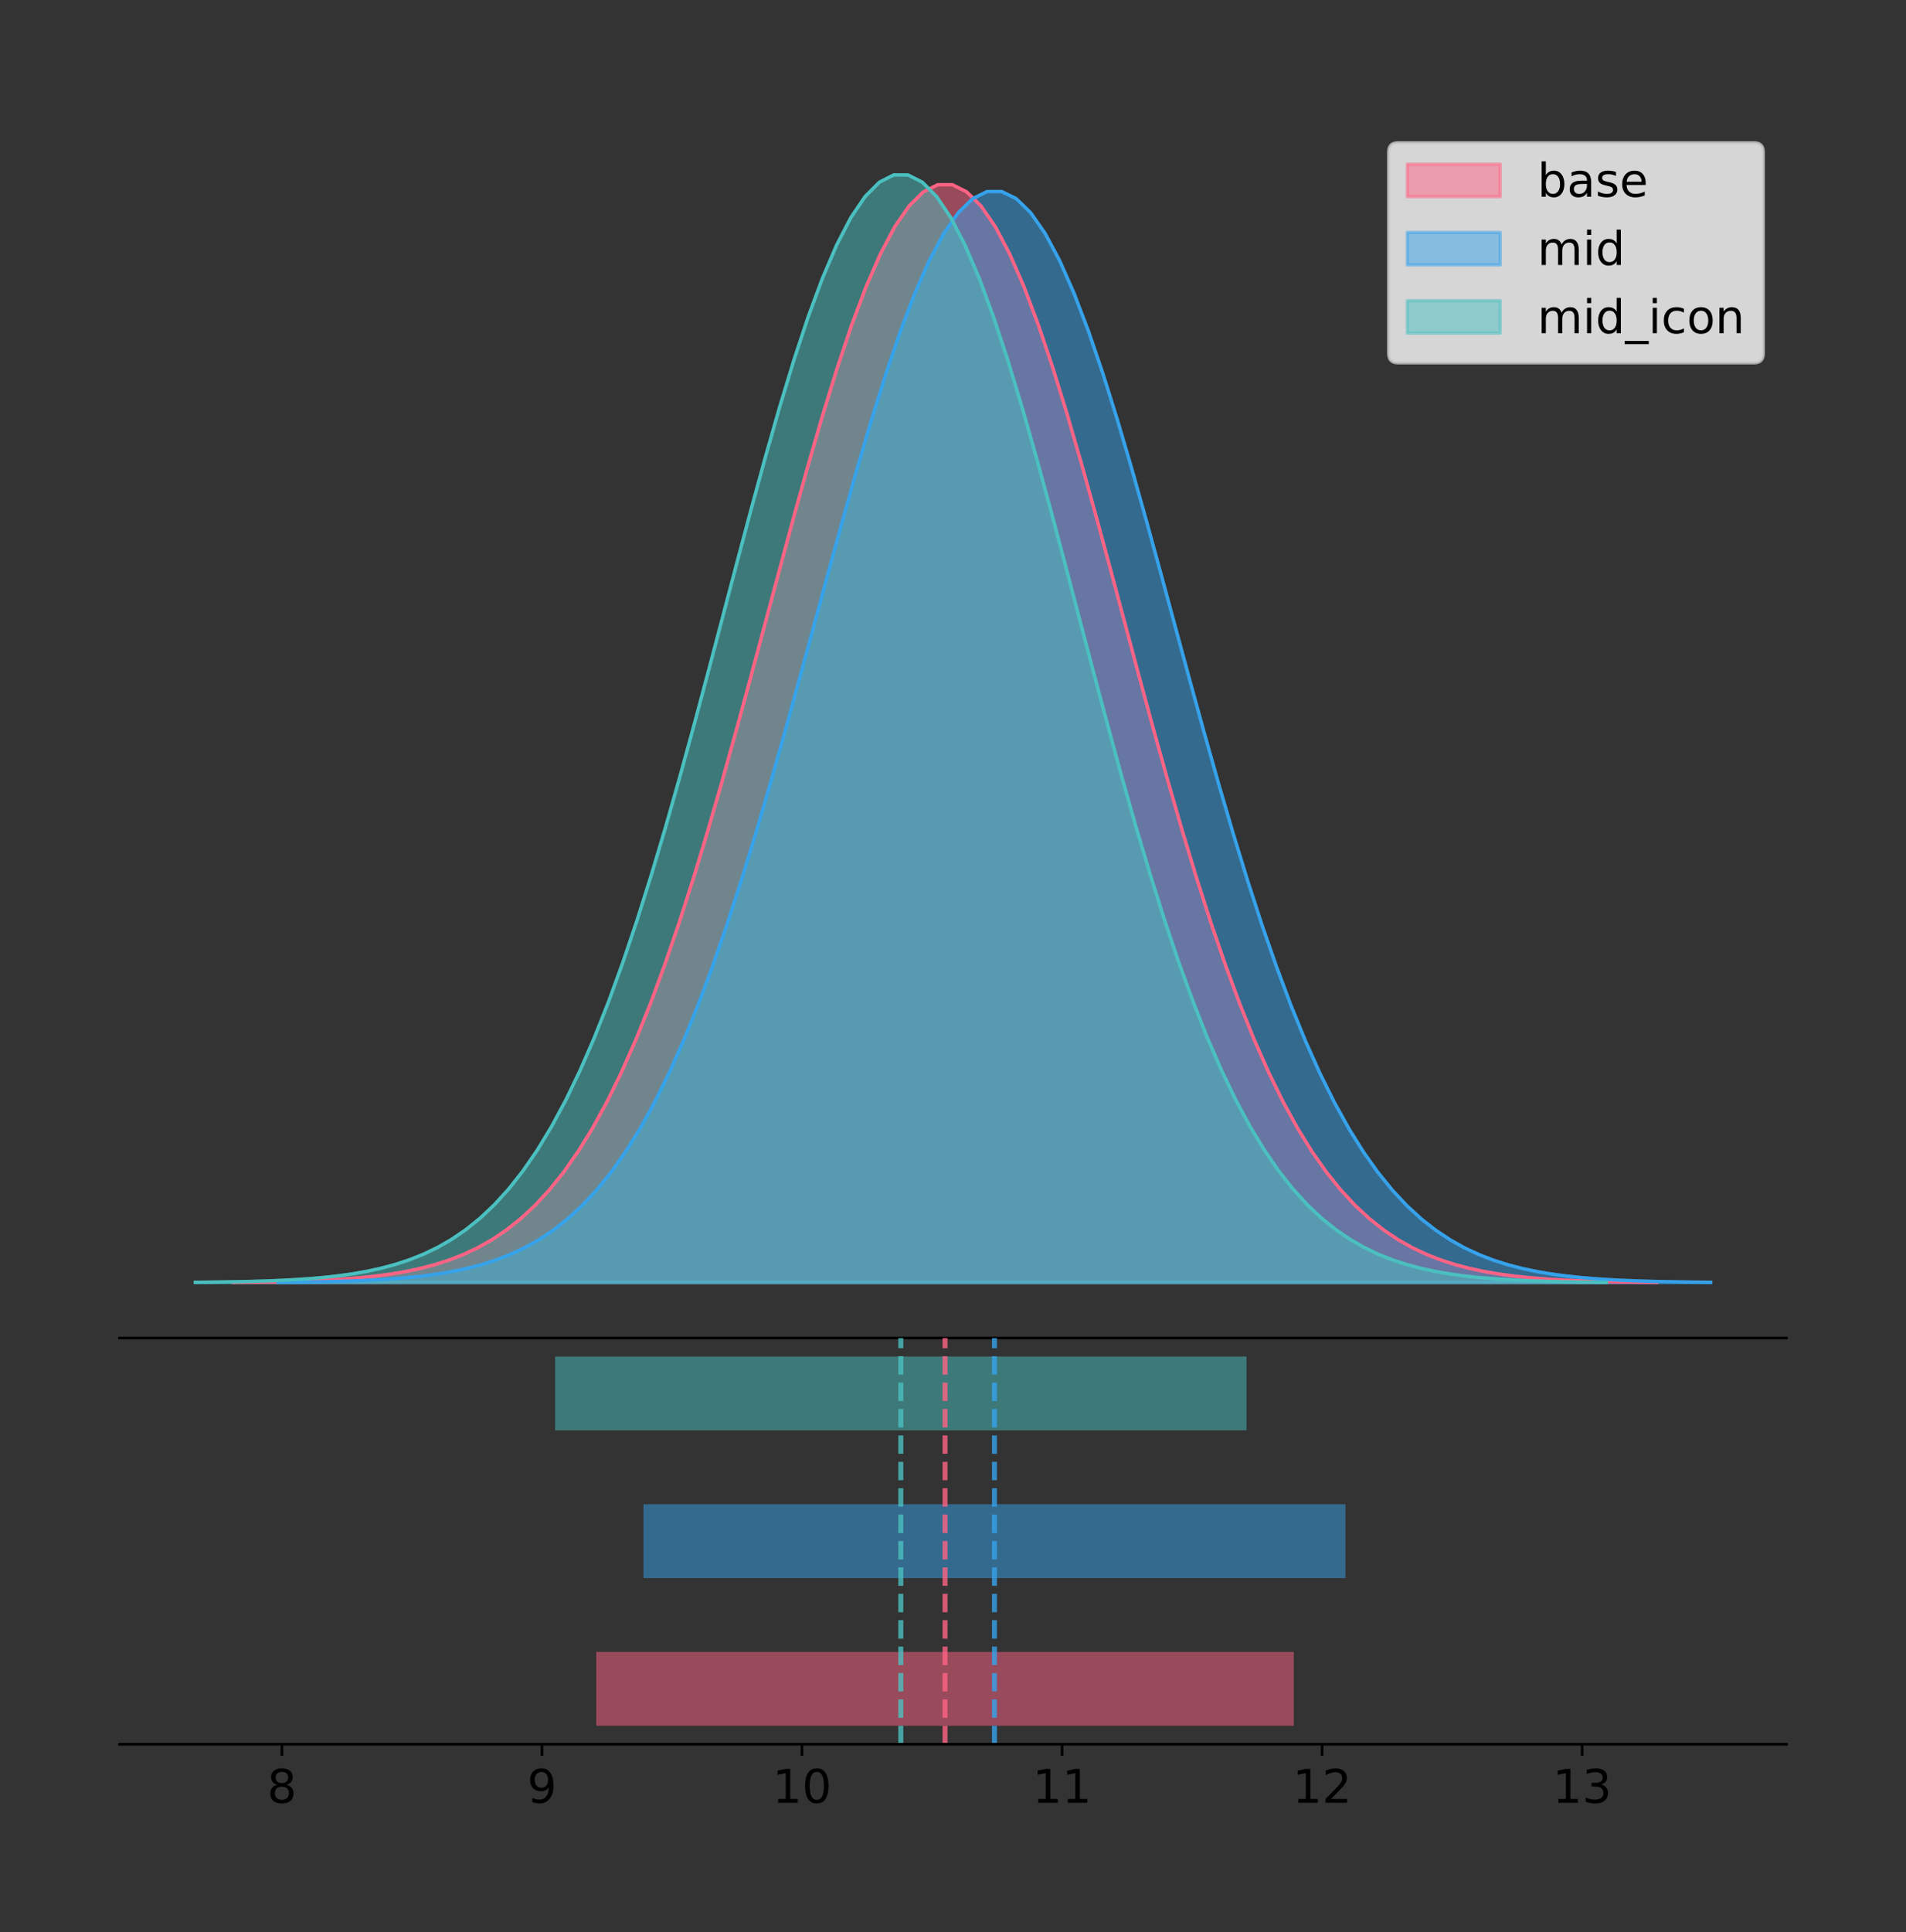 <?xml version="1.0" encoding="utf-8" standalone="no"?>
<!DOCTYPE svg PUBLIC "-//W3C//DTD SVG 1.1//EN"
  "http://www.w3.org/Graphics/SVG/1.1/DTD/svg11.dtd">
<!-- Created with matplotlib (https://matplotlib.org/) -->
<svg height="581.789pt" version="1.1" viewBox="0 0 574.2 581.789" width="574.2pt" xmlns="http://www.w3.org/2000/svg" xmlns:xlink="http://www.w3.org/1999/xlink">
 <rect x="0" y="0" width="574.2" height="581.789" fill="#333333" stroke="none"/>
 <defs>
  <style type="text/css">
*{stroke-linecap:butt;stroke-linejoin:round;}
  </style>
 </defs>
 <g id="figure_1">
  <g id="patch_1">
   <path d="M 0 581.789 
L 574.2 581.789 
L 574.2 0 
L 0 0 
z
" style="fill:none;"/>
  </g>
  <g id="axes_1">
   <g id="patch_2">
    <path d="M 36 402.93 
L 538.2 402.93 
L 538.2 36 
L 36 36 
z
" style="fill:none;"/>
   </g>
   <g id="PolyCollection_1">
    <defs>
     <path d="M 70.263 -195.538 
L 70.263 -195.649 
L 74.595 -195.691 
L 78.927 -195.747 
L 83.259 -195.822 
L 87.592 -195.922 
L 91.924 -196.053 
L 96.256 -196.224 
L 100.588 -196.447 
L 104.92 -196.734 
L 109.252 -197.101 
L 113.584 -197.567 
L 117.916 -198.156 
L 122.248 -198.893 
L 126.58 -199.81 
L 130.912 -200.942 
L 135.245 -202.33 
L 139.577 -204.018 
L 143.909 -206.058 
L 148.241 -208.502 
L 152.573 -211.411 
L 156.905 -214.846 
L 161.237 -218.871 
L 165.569 -223.553 
L 169.901 -228.954 
L 174.233 -235.137 
L 178.565 -242.159 
L 182.897 -250.07 
L 187.23 -258.907 
L 191.562 -268.696 
L 195.894 -279.449 
L 200.226 -291.155 
L 204.558 -303.786 
L 208.89 -317.287 
L 213.222 -331.581 
L 217.554 -346.564 
L 221.886 -362.105 
L 226.218 -378.05 
L 230.55 -394.22 
L 234.883 -410.415 
L 239.215 -426.418 
L 243.547 -441.997 
L 247.879 -456.915 
L 252.211 -470.933 
L 256.543 -483.813 
L 260.875 -495.332 
L 265.207 -505.281 
L 269.539 -513.478 
L 273.871 -519.768 
L 278.203 -524.03 
L 282.535 -526.182 
L 286.868 -526.182 
L 291.2 -524.03 
L 295.532 -519.768 
L 299.864 -513.478 
L 304.196 -505.281 
L 308.528 -495.332 
L 312.86 -483.813 
L 317.192 -470.933 
L 321.524 -456.915 
L 325.856 -441.997 
L 330.188 -426.418 
L 334.521 -410.415 
L 338.853 -394.22 
L 343.185 -378.05 
L 347.517 -362.105 
L 351.849 -346.564 
L 356.181 -331.581 
L 360.513 -317.287 
L 364.845 -303.786 
L 369.177 -291.155 
L 373.509 -279.449 
L 377.841 -268.696 
L 382.173 -258.907 
L 386.506 -250.07 
L 390.838 -242.159 
L 395.17 -235.137 
L 399.502 -228.954 
L 403.834 -223.553 
L 408.166 -218.871 
L 412.498 -214.846 
L 416.83 -211.411 
L 421.162 -208.502 
L 425.494 -206.058 
L 429.826 -204.018 
L 434.159 -202.33 
L 438.491 -200.942 
L 442.823 -199.81 
L 447.155 -198.893 
L 451.487 -198.156 
L 455.819 -197.567 
L 460.151 -197.101 
L 464.483 -196.734 
L 468.815 -196.447 
L 473.147 -196.224 
L 477.479 -196.053 
L 481.811 -195.922 
L 486.144 -195.822 
L 490.476 -195.747 
L 494.808 -195.691 
L 499.14 -195.649 
L 499.14 -195.538 
L 499.14 -195.538 
L 494.808 -195.538 
L 490.476 -195.538 
L 486.144 -195.538 
L 481.811 -195.538 
L 477.479 -195.538 
L 473.147 -195.538 
L 468.815 -195.538 
L 464.483 -195.538 
L 460.151 -195.538 
L 455.819 -195.538 
L 451.487 -195.538 
L 447.155 -195.538 
L 442.823 -195.538 
L 438.491 -195.538 
L 434.159 -195.538 
L 429.826 -195.538 
L 425.494 -195.538 
L 421.162 -195.538 
L 416.83 -195.538 
L 412.498 -195.538 
L 408.166 -195.538 
L 403.834 -195.538 
L 399.502 -195.538 
L 395.17 -195.538 
L 390.838 -195.538 
L 386.506 -195.538 
L 382.173 -195.538 
L 377.841 -195.538 
L 373.509 -195.538 
L 369.177 -195.538 
L 364.845 -195.538 
L 360.513 -195.538 
L 356.181 -195.538 
L 351.849 -195.538 
L 347.517 -195.538 
L 343.185 -195.538 
L 338.853 -195.538 
L 334.521 -195.538 
L 330.188 -195.538 
L 325.856 -195.538 
L 321.524 -195.538 
L 317.192 -195.538 
L 312.86 -195.538 
L 308.528 -195.538 
L 304.196 -195.538 
L 299.864 -195.538 
L 295.532 -195.538 
L 291.2 -195.538 
L 286.868 -195.538 
L 282.535 -195.538 
L 278.203 -195.538 
L 273.871 -195.538 
L 269.539 -195.538 
L 265.207 -195.538 
L 260.875 -195.538 
L 256.543 -195.538 
L 252.211 -195.538 
L 247.879 -195.538 
L 243.547 -195.538 
L 239.215 -195.538 
L 234.883 -195.538 
L 230.55 -195.538 
L 226.218 -195.538 
L 221.886 -195.538 
L 217.554 -195.538 
L 213.222 -195.538 
L 208.89 -195.538 
L 204.558 -195.538 
L 200.226 -195.538 
L 195.894 -195.538 
L 191.562 -195.538 
L 187.23 -195.538 
L 182.897 -195.538 
L 178.565 -195.538 
L 174.233 -195.538 
L 169.901 -195.538 
L 165.569 -195.538 
L 161.237 -195.538 
L 156.905 -195.538 
L 152.573 -195.538 
L 148.241 -195.538 
L 143.909 -195.538 
L 139.577 -195.538 
L 135.245 -195.538 
L 130.912 -195.538 
L 126.58 -195.538 
L 122.248 -195.538 
L 117.916 -195.538 
L 113.584 -195.538 
L 109.252 -195.538 
L 104.92 -195.538 
L 100.588 -195.538 
L 96.256 -195.538 
L 91.924 -195.538 
L 87.592 -195.538 
L 83.259 -195.538 
L 78.927 -195.538 
L 74.595 -195.538 
L 70.263 -195.538 
z
" id="mdb86c282da" style="stroke:#ff6384;stroke-opacity:0.5;"/>
    </defs>
    <g clip-path="url(#pd47134d2a6)">
     <use style="fill:#ff6384;fill-opacity:0.5;stroke:#ff6384;stroke-opacity:0.5;" x="0" xlink:href="#mdb86c282da" y="581.789"/>
    </g>
   </g>
   <g id="PolyCollection_2">
    <defs>
     <path d="M 83.801 -195.538 
L 83.801 -195.648 
L 88.16 -195.69 
L 92.519 -195.746 
L 96.879 -195.821 
L 101.238 -195.919 
L 105.597 -196.05 
L 109.957 -196.22 
L 114.316 -196.441 
L 118.675 -196.726 
L 123.035 -197.091 
L 127.394 -197.555 
L 131.753 -198.14 
L 136.113 -198.872 
L 140.472 -199.783 
L 144.831 -200.908 
L 149.19 -202.287 
L 153.55 -203.965 
L 157.909 -205.992 
L 162.268 -208.421 
L 166.628 -211.312 
L 170.987 -214.725 
L 175.346 -218.726 
L 179.706 -223.378 
L 184.065 -228.745 
L 188.424 -234.89 
L 192.784 -241.868 
L 197.143 -249.729 
L 201.502 -258.511 
L 205.862 -268.239 
L 210.221 -278.925 
L 214.58 -290.558 
L 218.939 -303.11 
L 223.299 -316.527 
L 227.658 -330.731 
L 232.017 -345.621 
L 236.377 -361.065 
L 240.736 -376.911 
L 245.095 -392.98 
L 249.455 -409.073 
L 253.814 -424.976 
L 258.173 -440.458 
L 262.533 -455.283 
L 266.892 -469.213 
L 271.251 -482.013 
L 275.611 -493.459 
L 279.97 -503.347 
L 284.329 -511.493 
L 288.688 -517.743 
L 293.048 -521.979 
L 297.407 -524.117 
L 301.766 -524.117 
L 306.126 -521.979 
L 310.485 -517.743 
L 314.844 -511.493 
L 319.204 -503.347 
L 323.563 -493.459 
L 327.922 -482.013 
L 332.282 -469.213 
L 336.641 -455.283 
L 341 -440.458 
L 345.36 -424.976 
L 349.719 -409.073 
L 354.078 -392.98 
L 358.437 -376.911 
L 362.797 -361.065 
L 367.156 -345.621 
L 371.515 -330.731 
L 375.875 -316.527 
L 380.234 -303.11 
L 384.593 -290.558 
L 388.953 -278.925 
L 393.312 -268.239 
L 397.671 -258.511 
L 402.031 -249.729 
L 406.39 -241.868 
L 410.749 -234.89 
L 415.109 -228.745 
L 419.468 -223.378 
L 423.827 -218.726 
L 428.186 -214.725 
L 432.546 -211.312 
L 436.905 -208.421 
L 441.264 -205.992 
L 445.624 -203.965 
L 449.983 -202.287 
L 454.342 -200.908 
L 458.702 -199.783 
L 463.061 -198.872 
L 467.42 -198.14 
L 471.78 -197.555 
L 476.139 -197.091 
L 480.498 -196.726 
L 484.858 -196.441 
L 489.217 -196.22 
L 493.576 -196.05 
L 497.935 -195.919 
L 502.295 -195.821 
L 506.654 -195.746 
L 511.013 -195.69 
L 515.373 -195.648 
L 515.373 -195.538 
L 515.373 -195.538 
L 511.013 -195.538 
L 506.654 -195.538 
L 502.295 -195.538 
L 497.935 -195.538 
L 493.576 -195.538 
L 489.217 -195.538 
L 484.858 -195.538 
L 480.498 -195.538 
L 476.139 -195.538 
L 471.78 -195.538 
L 467.42 -195.538 
L 463.061 -195.538 
L 458.702 -195.538 
L 454.342 -195.538 
L 449.983 -195.538 
L 445.624 -195.538 
L 441.264 -195.538 
L 436.905 -195.538 
L 432.546 -195.538 
L 428.186 -195.538 
L 423.827 -195.538 
L 419.468 -195.538 
L 415.109 -195.538 
L 410.749 -195.538 
L 406.39 -195.538 
L 402.031 -195.538 
L 397.671 -195.538 
L 393.312 -195.538 
L 388.953 -195.538 
L 384.593 -195.538 
L 380.234 -195.538 
L 375.875 -195.538 
L 371.515 -195.538 
L 367.156 -195.538 
L 362.797 -195.538 
L 358.437 -195.538 
L 354.078 -195.538 
L 349.719 -195.538 
L 345.36 -195.538 
L 341 -195.538 
L 336.641 -195.538 
L 332.282 -195.538 
L 327.922 -195.538 
L 323.563 -195.538 
L 319.204 -195.538 
L 314.844 -195.538 
L 310.485 -195.538 
L 306.126 -195.538 
L 301.766 -195.538 
L 297.407 -195.538 
L 293.048 -195.538 
L 288.688 -195.538 
L 284.329 -195.538 
L 279.97 -195.538 
L 275.611 -195.538 
L 271.251 -195.538 
L 266.892 -195.538 
L 262.533 -195.538 
L 258.173 -195.538 
L 253.814 -195.538 
L 249.455 -195.538 
L 245.095 -195.538 
L 240.736 -195.538 
L 236.377 -195.538 
L 232.017 -195.538 
L 227.658 -195.538 
L 223.299 -195.538 
L 218.939 -195.538 
L 214.58 -195.538 
L 210.221 -195.538 
L 205.862 -195.538 
L 201.502 -195.538 
L 197.143 -195.538 
L 192.784 -195.538 
L 188.424 -195.538 
L 184.065 -195.538 
L 179.706 -195.538 
L 175.346 -195.538 
L 170.987 -195.538 
L 166.628 -195.538 
L 162.268 -195.538 
L 157.909 -195.538 
L 153.55 -195.538 
L 149.19 -195.538 
L 144.831 -195.538 
L 140.472 -195.538 
L 136.113 -195.538 
L 131.753 -195.538 
L 127.394 -195.538 
L 123.035 -195.538 
L 118.675 -195.538 
L 114.316 -195.538 
L 109.957 -195.538 
L 105.597 -195.538 
L 101.238 -195.538 
L 96.879 -195.538 
L 92.519 -195.538 
L 88.16 -195.538 
L 83.801 -195.538 
z
" id="m06bc1d09f7" style="stroke:#36a2eb;stroke-opacity:0.5;"/>
    </defs>
    <g clip-path="url(#pd47134d2a6)">
     <use style="fill:#36a2eb;fill-opacity:0.5;stroke:#36a2eb;stroke-opacity:0.5;" x="0" xlink:href="#m06bc1d09f7" y="581.789"/>
    </g>
   </g>
   <g id="PolyCollection_3">
    <defs>
     <path d="M 58.827 -195.538 
L 58.827 -195.65 
L 63.121 -195.692 
L 67.415 -195.749 
L 71.709 -195.825 
L 76.004 -195.925 
L 80.298 -196.058 
L 84.592 -196.23 
L 88.886 -196.455 
L 93.18 -196.744 
L 97.474 -197.115 
L 101.768 -197.585 
L 106.062 -198.179 
L 110.356 -198.923 
L 114.65 -199.848 
L 118.944 -200.99 
L 123.238 -202.39 
L 127.532 -204.093 
L 131.826 -206.151 
L 136.12 -208.617 
L 140.414 -211.552 
L 144.708 -215.017 
L 149.002 -219.078 
L 153.297 -223.801 
L 157.591 -229.25 
L 161.885 -235.488 
L 166.179 -242.572 
L 170.473 -250.552 
L 174.767 -259.468 
L 179.061 -269.344 
L 183.355 -280.192 
L 187.649 -292.002 
L 191.943 -304.744 
L 196.237 -318.365 
L 200.531 -332.786 
L 204.825 -347.901 
L 209.119 -363.58 
L 213.413 -379.667 
L 217.707 -395.98 
L 222.001 -412.318 
L 226.296 -428.462 
L 230.59 -444.18 
L 234.884 -459.23 
L 239.178 -473.372 
L 243.472 -486.366 
L 247.766 -497.987 
L 252.06 -508.025 
L 256.354 -516.294 
L 260.648 -522.64 
L 264.942 -526.94 
L 269.236 -529.111 
L 273.53 -529.111 
L 277.824 -526.94 
L 282.118 -522.64 
L 286.412 -516.294 
L 290.706 -508.025 
L 295 -497.987 
L 299.295 -486.366 
L 303.589 -473.372 
L 307.883 -459.23 
L 312.177 -444.18 
L 316.471 -428.462 
L 320.765 -412.318 
L 325.059 -395.98 
L 329.353 -379.667 
L 333.647 -363.58 
L 337.941 -347.901 
L 342.235 -332.786 
L 346.529 -318.365 
L 350.823 -304.744 
L 355.117 -292.002 
L 359.411 -280.192 
L 363.705 -269.344 
L 367.999 -259.468 
L 372.293 -250.552 
L 376.588 -242.572 
L 380.882 -235.488 
L 385.176 -229.25 
L 389.47 -223.801 
L 393.764 -219.078 
L 398.058 -215.017 
L 402.352 -211.552 
L 406.646 -208.617 
L 410.94 -206.151 
L 415.234 -204.093 
L 419.528 -202.39 
L 423.822 -200.99 
L 428.116 -199.848 
L 432.41 -198.923 
L 436.704 -198.179 
L 440.998 -197.585 
L 445.292 -197.115 
L 449.587 -196.744 
L 453.881 -196.455 
L 458.175 -196.23 
L 462.469 -196.058 
L 466.763 -195.925 
L 471.057 -195.825 
L 475.351 -195.749 
L 479.645 -195.692 
L 483.939 -195.65 
L 483.939 -195.538 
L 483.939 -195.538 
L 479.645 -195.538 
L 475.351 -195.538 
L 471.057 -195.538 
L 466.763 -195.538 
L 462.469 -195.538 
L 458.175 -195.538 
L 453.881 -195.538 
L 449.587 -195.538 
L 445.292 -195.538 
L 440.998 -195.538 
L 436.704 -195.538 
L 432.41 -195.538 
L 428.116 -195.538 
L 423.822 -195.538 
L 419.528 -195.538 
L 415.234 -195.538 
L 410.94 -195.538 
L 406.646 -195.538 
L 402.352 -195.538 
L 398.058 -195.538 
L 393.764 -195.538 
L 389.47 -195.538 
L 385.176 -195.538 
L 380.882 -195.538 
L 376.588 -195.538 
L 372.293 -195.538 
L 367.999 -195.538 
L 363.705 -195.538 
L 359.411 -195.538 
L 355.117 -195.538 
L 350.823 -195.538 
L 346.529 -195.538 
L 342.235 -195.538 
L 337.941 -195.538 
L 333.647 -195.538 
L 329.353 -195.538 
L 325.059 -195.538 
L 320.765 -195.538 
L 316.471 -195.538 
L 312.177 -195.538 
L 307.883 -195.538 
L 303.589 -195.538 
L 299.295 -195.538 
L 295 -195.538 
L 290.706 -195.538 
L 286.412 -195.538 
L 282.118 -195.538 
L 277.824 -195.538 
L 273.53 -195.538 
L 269.236 -195.538 
L 264.942 -195.538 
L 260.648 -195.538 
L 256.354 -195.538 
L 252.06 -195.538 
L 247.766 -195.538 
L 243.472 -195.538 
L 239.178 -195.538 
L 234.884 -195.538 
L 230.59 -195.538 
L 226.296 -195.538 
L 222.001 -195.538 
L 217.707 -195.538 
L 213.413 -195.538 
L 209.119 -195.538 
L 204.825 -195.538 
L 200.531 -195.538 
L 196.237 -195.538 
L 191.943 -195.538 
L 187.649 -195.538 
L 183.355 -195.538 
L 179.061 -195.538 
L 174.767 -195.538 
L 170.473 -195.538 
L 166.179 -195.538 
L 161.885 -195.538 
L 157.591 -195.538 
L 153.297 -195.538 
L 149.002 -195.538 
L 144.708 -195.538 
L 140.414 -195.538 
L 136.12 -195.538 
L 131.826 -195.538 
L 127.532 -195.538 
L 123.238 -195.538 
L 118.944 -195.538 
L 114.65 -195.538 
L 110.356 -195.538 
L 106.062 -195.538 
L 101.768 -195.538 
L 97.474 -195.538 
L 93.18 -195.538 
L 88.886 -195.538 
L 84.592 -195.538 
L 80.298 -195.538 
L 76.004 -195.538 
L 71.709 -195.538 
L 67.415 -195.538 
L 63.121 -195.538 
L 58.827 -195.538 
z
" id="m3fb420893a" style="stroke:#4bc0c0;stroke-opacity:0.5;"/>
    </defs>
    <g clip-path="url(#pd47134d2a6)">
     <use style="fill:#4bc0c0;fill-opacity:0.5;stroke:#4bc0c0;stroke-opacity:0.5;" x="0" xlink:href="#m3fb420893a" y="581.789"/>
    </g>
   </g>
   <g id="line2d_1">
    <path clip-path="url(#pd47134d2a6)" d="M 70.263 386.14 
L 74.595 386.098 
L 78.927 386.042 
L 83.259 385.967 
L 87.592 385.867 
L 91.924 385.736 
L 96.256 385.565 
L 100.588 385.342 
L 104.92 385.056 
L 109.252 384.689 
L 113.584 384.222 
L 117.916 383.634 
L 122.248 382.896 
L 126.58 381.979 
L 130.912 380.847 
L 135.245 379.459 
L 139.577 377.771 
L 143.909 375.732 
L 148.241 373.287 
L 152.573 370.378 
L 156.905 366.943 
L 161.237 362.918 
L 165.569 358.237 
L 169.901 352.835 
L 174.233 346.652 
L 178.565 339.63 
L 182.897 331.72 
L 187.23 322.883 
L 191.562 313.093 
L 195.894 302.341 
L 200.226 290.634 
L 204.558 278.004 
L 208.89 264.502 
L 213.222 250.208 
L 217.554 235.226 
L 221.886 219.684 
L 226.218 203.739 
L 230.55 187.569 
L 234.883 171.374 
L 239.215 155.372 
L 243.547 139.792 
L 247.879 124.874 
L 252.211 110.857 
L 256.543 97.976 
L 260.875 86.458 
L 265.207 76.508 
L 269.539 68.311 
L 273.871 62.021 
L 278.203 57.759 
L 282.535 55.607 
L 286.868 55.607 
L 291.2 57.759 
L 295.532 62.021 
L 299.864 68.311 
L 304.196 76.508 
L 308.528 86.458 
L 312.86 97.976 
L 317.192 110.857 
L 321.524 124.874 
L 325.856 139.792 
L 330.188 155.372 
L 334.521 171.374 
L 338.853 187.569 
L 343.185 203.739 
L 347.517 219.684 
L 351.849 235.226 
L 356.181 250.208 
L 360.513 264.502 
L 364.845 278.004 
L 369.177 290.634 
L 373.509 302.341 
L 377.841 313.093 
L 382.173 322.883 
L 386.506 331.72 
L 390.838 339.63 
L 395.17 346.652 
L 399.502 352.835 
L 403.834 358.237 
L 408.166 362.918 
L 412.498 366.943 
L 416.83 370.378 
L 421.162 373.287 
L 425.494 375.732 
L 429.826 377.771 
L 434.159 379.459 
L 438.491 380.847 
L 442.823 381.979 
L 447.155 382.896 
L 451.487 383.634 
L 455.819 384.222 
L 460.151 384.689 
L 464.483 385.056 
L 468.815 385.342 
L 473.147 385.565 
L 477.479 385.736 
L 481.811 385.867 
L 486.144 385.967 
L 490.476 386.042 
L 494.808 386.098 
L 499.14 386.14 
" style="fill:none;stroke:#ff6384;stroke-linecap:square;"/>
   </g>
   <g id="line2d_2">
    <path clip-path="url(#pd47134d2a6)" d="M 83.801 386.141 
L 88.16 386.099 
L 92.519 386.044 
L 96.879 385.969 
L 101.238 385.87 
L 105.597 385.74 
L 109.957 385.569 
L 114.316 385.348 
L 118.675 385.063 
L 123.035 384.698 
L 127.394 384.235 
L 131.753 383.65 
L 136.113 382.917 
L 140.472 382.006 
L 144.831 380.881 
L 149.19 379.502 
L 153.55 377.824 
L 157.909 375.798 
L 162.268 373.368 
L 166.628 370.478 
L 170.987 367.064 
L 175.346 363.064 
L 179.706 358.412 
L 184.065 353.044 
L 188.424 346.899 
L 192.784 339.921 
L 197.143 332.06 
L 201.502 323.279 
L 205.862 313.55 
L 210.221 302.865 
L 214.58 291.231 
L 218.939 278.68 
L 223.299 265.263 
L 227.658 251.058 
L 232.017 236.169 
L 236.377 220.724 
L 240.736 204.879 
L 245.095 188.81 
L 249.455 172.716 
L 253.814 156.814 
L 258.173 141.331 
L 262.533 126.506 
L 266.892 112.577 
L 271.251 99.777 
L 275.611 88.33 
L 279.97 78.442 
L 284.329 70.297 
L 288.688 64.046 
L 293.048 59.811 
L 297.407 57.672 
L 301.766 57.672 
L 306.126 59.811 
L 310.485 64.046 
L 314.844 70.297 
L 319.204 78.442 
L 323.563 88.33 
L 327.922 99.777 
L 332.282 112.577 
L 336.641 126.506 
L 341 141.331 
L 345.36 156.814 
L 349.719 172.716 
L 354.078 188.81 
L 358.437 204.879 
L 362.797 220.724 
L 367.156 236.169 
L 371.515 251.058 
L 375.875 265.263 
L 380.234 278.68 
L 384.593 291.231 
L 388.953 302.865 
L 393.312 313.55 
L 397.671 323.279 
L 402.031 332.06 
L 406.39 339.921 
L 410.749 346.899 
L 415.109 353.044 
L 419.468 358.412 
L 423.827 363.064 
L 428.186 367.064 
L 432.546 370.478 
L 436.905 373.368 
L 441.264 375.798 
L 445.624 377.824 
L 449.983 379.502 
L 454.342 380.881 
L 458.702 382.006 
L 463.061 382.917 
L 467.42 383.65 
L 471.78 384.235 
L 476.139 384.698 
L 480.498 385.063 
L 484.858 385.348 
L 489.217 385.569 
L 493.576 385.74 
L 497.935 385.87 
L 502.295 385.969 
L 506.654 386.044 
L 511.013 386.099 
L 515.373 386.141 
" style="fill:none;stroke:#36a2eb;stroke-linecap:square;"/>
   </g>
   <g id="line2d_3">
    <path clip-path="url(#pd47134d2a6)" d="M 58.827 386.139 
L 63.121 386.097 
L 67.415 386.04 
L 71.709 385.965 
L 76.004 385.864 
L 80.298 385.732 
L 84.592 385.559 
L 88.886 385.334 
L 93.18 385.045 
L 97.474 384.675 
L 101.768 384.204 
L 106.062 383.61 
L 110.356 382.867 
L 114.65 381.941 
L 118.944 380.799 
L 123.238 379.399 
L 127.532 377.696 
L 131.826 375.639 
L 136.12 373.172 
L 140.414 370.238 
L 144.708 366.772 
L 149.002 362.711 
L 153.297 357.989 
L 157.591 352.539 
L 161.885 346.301 
L 166.179 339.217 
L 170.473 331.237 
L 174.767 322.322 
L 179.061 312.445 
L 183.355 301.597 
L 187.649 289.787 
L 191.943 277.045 
L 196.237 263.424 
L 200.531 249.004 
L 204.825 233.888 
L 209.119 218.209 
L 213.413 202.123 
L 217.707 185.809 
L 222.001 169.471 
L 226.296 153.327 
L 230.59 137.61 
L 234.884 122.559 
L 239.178 108.418 
L 243.472 95.423 
L 247.766 83.803 
L 252.06 73.765 
L 256.354 65.495 
L 260.648 59.15 
L 264.942 54.85 
L 269.236 52.679 
L 273.53 52.679 
L 277.824 54.85 
L 282.118 59.15 
L 286.412 65.495 
L 290.706 73.765 
L 295 83.803 
L 299.295 95.423 
L 303.589 108.418 
L 307.883 122.559 
L 312.177 137.61 
L 316.471 153.327 
L 320.765 169.471 
L 325.059 185.809 
L 329.353 202.123 
L 333.647 218.209 
L 337.941 233.888 
L 342.235 249.004 
L 346.529 263.424 
L 350.823 277.045 
L 355.117 289.787 
L 359.411 301.597 
L 363.705 312.445 
L 367.999 322.322 
L 372.293 331.237 
L 376.588 339.217 
L 380.882 346.301 
L 385.176 352.539 
L 389.47 357.989 
L 393.764 362.711 
L 398.058 366.772 
L 402.352 370.238 
L 406.646 373.172 
L 410.94 375.639 
L 415.234 377.696 
L 419.528 379.399 
L 423.822 380.799 
L 428.116 381.941 
L 432.41 382.867 
L 436.704 383.61 
L 440.998 384.204 
L 445.292 384.675 
L 449.587 385.045 
L 453.881 385.334 
L 458.175 385.559 
L 462.469 385.732 
L 466.763 385.864 
L 471.057 385.965 
L 475.351 386.04 
L 479.645 386.097 
L 483.939 386.139 
" style="fill:none;stroke:#4bc0c0;stroke-linecap:square;"/>
   </g>
   <g id="patch_3">
    <path d="M 36 402.93 
L 538.2 402.93 
" style="fill:none;stroke:#000000;stroke-linecap:square;stroke-linejoin:miter;stroke-width:0.8;"/>
   </g>
   <g id="legend_1">
    <g id="patch_4">
     <path d="M 421.16 109.237 
L 528.4 109.237 
Q 531.2 109.237 531.2 106.438 
L 531.2 45.8 
Q 531.2 43 528.4 43 
L 421.16 43 
Q 418.36 43 418.36 45.8 
L 418.36 106.438 
Q 418.36 109.237 421.16 109.237 
z
" style="fill:#ffffff;opacity:0.8;stroke:#cccccc;stroke-linejoin:miter;"/>
    </g>
    <g id="patch_5">
     <path d="M 423.96 59.238 
L 451.96 59.238 
L 451.96 49.438 
L 423.96 49.438 
z
" style="fill:#ff6384;opacity:0.5;stroke:#ff6384;stroke-linejoin:miter;"/>
    </g>
    <g id="text_1">
     <!-- base -->
     <defs>
      <path d="M 48.688 27.297 
Q 48.688 37.203 44.609 42.844 
Q 40.531 48.484 33.406 48.484 
Q 26.266 48.484 22.188 42.844 
Q 18.109 37.203 18.109 27.297 
Q 18.109 17.391 22.188 11.75 
Q 26.266 6.109 33.406 6.109 
Q 40.531 6.109 44.609 11.75 
Q 48.688 17.391 48.688 27.297 
z
M 18.109 46.391 
Q 20.953 51.266 25.266 53.625 
Q 29.594 56 35.594 56 
Q 45.562 56 51.781 48.094 
Q 58.016 40.188 58.016 27.297 
Q 58.016 14.406 51.781 6.484 
Q 45.562 -1.422 35.594 -1.422 
Q 29.594 -1.422 25.266 0.953 
Q 20.953 3.328 18.109 8.203 
L 18.109 0 
L 9.078 0 
L 9.078 75.984 
L 18.109 75.984 
z
" id="DejaVuSans-98"/>
      <path d="M 34.281 27.484 
Q 23.391 27.484 19.188 25 
Q 14.984 22.516 14.984 16.5 
Q 14.984 11.719 18.141 8.906 
Q 21.297 6.109 26.703 6.109 
Q 34.188 6.109 38.703 11.406 
Q 43.219 16.703 43.219 25.484 
L 43.219 27.484 
z
M 52.203 31.203 
L 52.203 0 
L 43.219 0 
L 43.219 8.297 
Q 40.141 3.328 35.547 0.953 
Q 30.953 -1.422 24.312 -1.422 
Q 15.922 -1.422 10.953 3.297 
Q 6 8.016 6 15.922 
Q 6 25.141 12.172 29.828 
Q 18.359 34.516 30.609 34.516 
L 43.219 34.516 
L 43.219 35.406 
Q 43.219 41.609 39.141 45 
Q 35.062 48.391 27.688 48.391 
Q 23 48.391 18.547 47.266 
Q 14.109 46.141 10.016 43.891 
L 10.016 52.203 
Q 14.938 54.109 19.578 55.047 
Q 24.219 56 28.609 56 
Q 40.484 56 46.344 49.844 
Q 52.203 43.703 52.203 31.203 
z
" id="DejaVuSans-97"/>
      <path d="M 44.281 53.078 
L 44.281 44.578 
Q 40.484 46.531 36.375 47.5 
Q 32.281 48.484 27.875 48.484 
Q 21.188 48.484 17.844 46.438 
Q 14.5 44.391 14.5 40.281 
Q 14.5 37.156 16.891 35.375 
Q 19.281 33.594 26.516 31.984 
L 29.594 31.297 
Q 39.156 29.25 43.188 25.516 
Q 47.219 21.781 47.219 15.094 
Q 47.219 7.469 41.188 3.016 
Q 35.156 -1.422 24.609 -1.422 
Q 20.219 -1.422 15.453 -0.562 
Q 10.688 0.297 5.422 2 
L 5.422 11.281 
Q 10.406 8.688 15.234 7.391 
Q 20.062 6.109 24.812 6.109 
Q 31.156 6.109 34.562 8.281 
Q 37.984 10.453 37.984 14.406 
Q 37.984 18.062 35.516 20.016 
Q 33.062 21.969 24.703 23.781 
L 21.578 24.516 
Q 13.234 26.266 9.516 29.906 
Q 5.812 33.547 5.812 39.891 
Q 5.812 47.609 11.281 51.797 
Q 16.75 56 26.812 56 
Q 31.781 56 36.172 55.266 
Q 40.578 54.547 44.281 53.078 
z
" id="DejaVuSans-115"/>
      <path d="M 56.203 29.594 
L 56.203 25.203 
L 14.891 25.203 
Q 15.484 15.922 20.484 11.062 
Q 25.484 6.203 34.422 6.203 
Q 39.594 6.203 44.453 7.469 
Q 49.312 8.734 54.109 11.281 
L 54.109 2.781 
Q 49.266 0.734 44.188 -0.344 
Q 39.109 -1.422 33.891 -1.422 
Q 20.797 -1.422 13.156 6.188 
Q 5.516 13.812 5.516 26.812 
Q 5.516 40.234 12.766 48.109 
Q 20.016 56 32.328 56 
Q 43.359 56 49.781 48.891 
Q 56.203 41.797 56.203 29.594 
z
M 47.219 32.234 
Q 47.125 39.594 43.094 43.984 
Q 39.062 48.391 32.422 48.391 
Q 24.906 48.391 20.391 44.141 
Q 15.875 39.891 15.188 32.172 
z
" id="DejaVuSans-101"/>
     </defs>
     <g transform="translate(463.16 59.238)scale(0.14 -0.14)">
      <use xlink:href="#DejaVuSans-98"/>
      <use x="63.477" xlink:href="#DejaVuSans-97"/>
      <use x="124.756" xlink:href="#DejaVuSans-115"/>
      <use x="176.855" xlink:href="#DejaVuSans-101"/>
     </g>
    </g>
    <g id="patch_6">
     <path d="M 423.96 79.787 
L 451.96 79.787 
L 451.96 69.987 
L 423.96 69.987 
z
" style="fill:#36a2eb;opacity:0.5;stroke:#36a2eb;stroke-linejoin:miter;"/>
    </g>
    <g id="text_2">
     <!-- mid -->
     <defs>
      <path d="M 52 44.188 
Q 55.375 50.25 60.062 53.125 
Q 64.75 56 71.094 56 
Q 79.641 56 84.281 50.016 
Q 88.922 44.047 88.922 33.016 
L 88.922 0 
L 79.891 0 
L 79.891 32.719 
Q 79.891 40.578 77.094 44.375 
Q 74.312 48.188 68.609 48.188 
Q 61.625 48.188 57.562 43.547 
Q 53.516 38.922 53.516 30.906 
L 53.516 0 
L 44.484 0 
L 44.484 32.719 
Q 44.484 40.625 41.703 44.406 
Q 38.922 48.188 33.109 48.188 
Q 26.219 48.188 22.156 43.531 
Q 18.109 38.875 18.109 30.906 
L 18.109 0 
L 9.078 0 
L 9.078 54.688 
L 18.109 54.688 
L 18.109 46.188 
Q 21.188 51.219 25.484 53.609 
Q 29.781 56 35.688 56 
Q 41.656 56 45.828 52.969 
Q 50 49.953 52 44.188 
z
" id="DejaVuSans-109"/>
      <path d="M 9.422 54.688 
L 18.406 54.688 
L 18.406 0 
L 9.422 0 
z
M 9.422 75.984 
L 18.406 75.984 
L 18.406 64.594 
L 9.422 64.594 
z
" id="DejaVuSans-105"/>
      <path d="M 45.406 46.391 
L 45.406 75.984 
L 54.391 75.984 
L 54.391 0 
L 45.406 0 
L 45.406 8.203 
Q 42.578 3.328 38.25 0.953 
Q 33.938 -1.422 27.875 -1.422 
Q 17.969 -1.422 11.734 6.484 
Q 5.516 14.406 5.516 27.297 
Q 5.516 40.188 11.734 48.094 
Q 17.969 56 27.875 56 
Q 33.938 56 38.25 53.625 
Q 42.578 51.266 45.406 46.391 
z
M 14.797 27.297 
Q 14.797 17.391 18.875 11.75 
Q 22.953 6.109 30.078 6.109 
Q 37.203 6.109 41.297 11.75 
Q 45.406 17.391 45.406 27.297 
Q 45.406 37.203 41.297 42.844 
Q 37.203 48.484 30.078 48.484 
Q 22.953 48.484 18.875 42.844 
Q 14.797 37.203 14.797 27.297 
z
" id="DejaVuSans-100"/>
     </defs>
     <g transform="translate(463.16 79.787)scale(0.14 -0.14)">
      <use xlink:href="#DejaVuSans-109"/>
      <use x="97.412" xlink:href="#DejaVuSans-105"/>
      <use x="125.195" xlink:href="#DejaVuSans-100"/>
     </g>
    </g>
    <g id="patch_7">
     <path d="M 423.96 100.337 
L 451.96 100.337 
L 451.96 90.537 
L 423.96 90.537 
z
" style="fill:#4bc0c0;opacity:0.5;stroke:#4bc0c0;stroke-linejoin:miter;"/>
    </g>
    <g id="text_3">
     <!-- mid_icon -->
     <defs>
      <path d="M 50.984 -16.609 
L 50.984 -23.578 
L -0.984 -23.578 
L -0.984 -16.609 
z
" id="DejaVuSans-95"/>
      <path d="M 48.781 52.594 
L 48.781 44.188 
Q 44.969 46.297 41.141 47.344 
Q 37.312 48.391 33.406 48.391 
Q 24.656 48.391 19.812 42.844 
Q 14.984 37.312 14.984 27.297 
Q 14.984 17.281 19.812 11.734 
Q 24.656 6.203 33.406 6.203 
Q 37.312 6.203 41.141 7.25 
Q 44.969 8.297 48.781 10.406 
L 48.781 2.094 
Q 45.016 0.344 40.984 -0.531 
Q 36.969 -1.422 32.422 -1.422 
Q 20.062 -1.422 12.781 6.344 
Q 5.516 14.109 5.516 27.297 
Q 5.516 40.672 12.859 48.328 
Q 20.219 56 33.016 56 
Q 37.156 56 41.109 55.141 
Q 45.062 54.297 48.781 52.594 
z
" id="DejaVuSans-99"/>
      <path d="M 30.609 48.391 
Q 23.391 48.391 19.188 42.75 
Q 14.984 37.109 14.984 27.297 
Q 14.984 17.484 19.156 11.844 
Q 23.344 6.203 30.609 6.203 
Q 37.797 6.203 41.984 11.859 
Q 46.188 17.531 46.188 27.297 
Q 46.188 37.016 41.984 42.703 
Q 37.797 48.391 30.609 48.391 
z
M 30.609 56 
Q 42.328 56 49.016 48.375 
Q 55.719 40.766 55.719 27.297 
Q 55.719 13.875 49.016 6.219 
Q 42.328 -1.422 30.609 -1.422 
Q 18.844 -1.422 12.172 6.219 
Q 5.516 13.875 5.516 27.297 
Q 5.516 40.766 12.172 48.375 
Q 18.844 56 30.609 56 
z
" id="DejaVuSans-111"/>
      <path d="M 54.891 33.016 
L 54.891 0 
L 45.906 0 
L 45.906 32.719 
Q 45.906 40.484 42.875 44.328 
Q 39.844 48.188 33.797 48.188 
Q 26.516 48.188 22.312 43.547 
Q 18.109 38.922 18.109 30.906 
L 18.109 0 
L 9.078 0 
L 9.078 54.688 
L 18.109 54.688 
L 18.109 46.188 
Q 21.344 51.125 25.703 53.562 
Q 30.078 56 35.797 56 
Q 45.219 56 50.047 50.172 
Q 54.891 44.344 54.891 33.016 
z
" id="DejaVuSans-110"/>
     </defs>
     <g transform="translate(463.16 100.337)scale(0.14 -0.14)">
      <use xlink:href="#DejaVuSans-109"/>
      <use x="97.412" xlink:href="#DejaVuSans-105"/>
      <use x="125.195" xlink:href="#DejaVuSans-100"/>
      <use x="188.672" xlink:href="#DejaVuSans-95"/>
      <use x="238.672" xlink:href="#DejaVuSans-105"/>
      <use x="266.455" xlink:href="#DejaVuSans-99"/>
      <use x="321.436" xlink:href="#DejaVuSans-111"/>
      <use x="382.617" xlink:href="#DejaVuSans-110"/>
     </g>
    </g>
   </g>
  </g>
  <g id="axes_2">
   <g id="patch_8">
    <path d="M 36 525.24 
L 538.2 525.24 
L 538.2 402.93 
L 36 402.93 
z
" style="fill:none;"/>
   </g>
   <g id="patch_9">
    <path clip-path="url(#p7a991f9e79)" d="M 179.627 519.68 
L 389.776 519.68 
L 389.776 497.442 
L 179.627 497.442 
z
" style="fill:#ff6384;opacity:0.5;"/>
   </g>
   <g id="patch_10">
    <path clip-path="url(#p7a991f9e79)" d="M 193.852 475.204 
L 405.322 475.204 
L 405.322 452.966 
L 193.852 452.966 
z
" style="fill:#36a2eb;opacity:0.5;"/>
   </g>
   <g id="patch_11">
    <path clip-path="url(#p7a991f9e79)" d="M 167.231 430.728 
L 375.536 430.728 
L 375.536 408.49 
L 167.231 408.49 
z
" style="fill:#4bc0c0;opacity:0.5;"/>
   </g>
   <g id="matplotlib.axis_1">
    <g id="xtick_1">
     <g id="line2d_4">
      <defs>
       <path d="M 0 0 
L 0 3.5 
" id="m6f96427512" style="stroke:#000000;stroke-width:0.8;"/>
      </defs>
      <g>
       <use style="stroke:#000000;stroke-width:0.8;" x="84.926" xlink:href="#m6f96427512" y="525.24"/>
      </g>
     </g>
     <g id="text_4">
      <!-- 8 -->
      <defs>
       <path d="M 31.781 34.625 
Q 24.75 34.625 20.719 30.859 
Q 16.703 27.094 16.703 20.516 
Q 16.703 13.922 20.719 10.156 
Q 24.75 6.391 31.781 6.391 
Q 38.812 6.391 42.859 10.172 
Q 46.922 13.969 46.922 20.516 
Q 46.922 27.094 42.891 30.859 
Q 38.875 34.625 31.781 34.625 
z
M 21.922 38.812 
Q 15.578 40.375 12.031 44.719 
Q 8.5 49.078 8.5 55.328 
Q 8.5 64.062 14.719 69.141 
Q 20.953 74.219 31.781 74.219 
Q 42.672 74.219 48.875 69.141 
Q 55.078 64.062 55.078 55.328 
Q 55.078 49.078 51.531 44.719 
Q 48 40.375 41.703 38.812 
Q 48.828 37.156 52.797 32.312 
Q 56.781 27.484 56.781 20.516 
Q 56.781 9.906 50.312 4.234 
Q 43.844 -1.422 31.781 -1.422 
Q 19.734 -1.422 13.25 4.234 
Q 6.781 9.906 6.781 20.516 
Q 6.781 27.484 10.781 32.312 
Q 14.797 37.156 21.922 38.812 
z
M 18.312 54.391 
Q 18.312 48.734 21.844 45.562 
Q 25.391 42.391 31.781 42.391 
Q 38.141 42.391 41.719 45.562 
Q 45.312 48.734 45.312 54.391 
Q 45.312 60.062 41.719 63.234 
Q 38.141 66.406 31.781 66.406 
Q 25.391 66.406 21.844 63.234 
Q 18.312 60.062 18.312 54.391 
z
" id="DejaVuSans-56"/>
      </defs>
      <g transform="translate(80.472 542.878)scale(0.14 -0.14)">
       <use xlink:href="#DejaVuSans-56"/>
      </g>
     </g>
    </g>
    <g id="xtick_2">
     <g id="line2d_5">
      <g>
       <use style="stroke:#000000;stroke-width:0.8;" x="163.269" xlink:href="#m6f96427512" y="525.24"/>
      </g>
     </g>
     <g id="text_5">
      <!-- 9 -->
      <defs>
       <path d="M 10.984 1.516 
L 10.984 10.5 
Q 14.703 8.734 18.5 7.812 
Q 22.312 6.891 25.984 6.891 
Q 35.75 6.891 40.891 13.453 
Q 46.047 20.016 46.781 33.406 
Q 43.953 29.203 39.594 26.953 
Q 35.25 24.703 29.984 24.703 
Q 19.047 24.703 12.672 31.312 
Q 6.297 37.938 6.297 49.422 
Q 6.297 60.641 12.938 67.422 
Q 19.578 74.219 30.609 74.219 
Q 43.266 74.219 49.922 64.516 
Q 56.594 54.828 56.594 36.375 
Q 56.594 19.141 48.406 8.859 
Q 40.234 -1.422 26.422 -1.422 
Q 22.703 -1.422 18.891 -0.688 
Q 15.094 0.047 10.984 1.516 
z
M 30.609 32.422 
Q 37.25 32.422 41.125 36.953 
Q 45.016 41.5 45.016 49.422 
Q 45.016 57.281 41.125 61.844 
Q 37.25 66.406 30.609 66.406 
Q 23.969 66.406 20.094 61.844 
Q 16.219 57.281 16.219 49.422 
Q 16.219 41.5 20.094 36.953 
Q 23.969 32.422 30.609 32.422 
z
" id="DejaVuSans-57"/>
      </defs>
      <g transform="translate(158.816 542.878)scale(0.14 -0.14)">
       <use xlink:href="#DejaVuSans-57"/>
      </g>
     </g>
    </g>
    <g id="xtick_3">
     <g id="line2d_6">
      <g>
       <use style="stroke:#000000;stroke-width:0.8;" x="241.613" xlink:href="#m6f96427512" y="525.24"/>
      </g>
     </g>
     <g id="text_6">
      <!-- 10 -->
      <defs>
       <path d="M 12.406 8.297 
L 28.516 8.297 
L 28.516 63.922 
L 10.984 60.406 
L 10.984 69.391 
L 28.422 72.906 
L 38.281 72.906 
L 38.281 8.297 
L 54.391 8.297 
L 54.391 0 
L 12.406 0 
z
" id="DejaVuSans-49"/>
       <path d="M 31.781 66.406 
Q 24.172 66.406 20.328 58.906 
Q 16.5 51.422 16.5 36.375 
Q 16.5 21.391 20.328 13.891 
Q 24.172 6.391 31.781 6.391 
Q 39.453 6.391 43.281 13.891 
Q 47.125 21.391 47.125 36.375 
Q 47.125 51.422 43.281 58.906 
Q 39.453 66.406 31.781 66.406 
z
M 31.781 74.219 
Q 44.047 74.219 50.516 64.516 
Q 56.984 54.828 56.984 36.375 
Q 56.984 17.969 50.516 8.266 
Q 44.047 -1.422 31.781 -1.422 
Q 19.531 -1.422 13.062 8.266 
Q 6.594 17.969 6.594 36.375 
Q 6.594 54.828 13.062 64.516 
Q 19.531 74.219 31.781 74.219 
z
" id="DejaVuSans-48"/>
      </defs>
      <g transform="translate(232.705 542.878)scale(0.14 -0.14)">
       <use xlink:href="#DejaVuSans-49"/>
       <use x="63.623" xlink:href="#DejaVuSans-48"/>
      </g>
     </g>
    </g>
    <g id="xtick_4">
     <g id="line2d_7">
      <g>
       <use style="stroke:#000000;stroke-width:0.8;" x="319.956" xlink:href="#m6f96427512" y="525.24"/>
      </g>
     </g>
     <g id="text_7">
      <!-- 11 -->
      <g transform="translate(311.049 542.878)scale(0.14 -0.14)">
       <use xlink:href="#DejaVuSans-49"/>
       <use x="63.623" xlink:href="#DejaVuSans-49"/>
      </g>
     </g>
    </g>
    <g id="xtick_5">
     <g id="line2d_8">
      <g>
       <use style="stroke:#000000;stroke-width:0.8;" x="398.299" xlink:href="#m6f96427512" y="525.24"/>
      </g>
     </g>
     <g id="text_8">
      <!-- 12 -->
      <defs>
       <path d="M 19.188 8.297 
L 53.609 8.297 
L 53.609 0 
L 7.328 0 
L 7.328 8.297 
Q 12.938 14.109 22.625 23.891 
Q 32.328 33.688 34.812 36.531 
Q 39.547 41.844 41.422 45.531 
Q 43.312 49.219 43.312 52.781 
Q 43.312 58.594 39.234 62.25 
Q 35.156 65.922 28.609 65.922 
Q 23.969 65.922 18.812 64.312 
Q 13.672 62.703 7.812 59.422 
L 7.812 69.391 
Q 13.766 71.781 18.938 73 
Q 24.125 74.219 28.422 74.219 
Q 39.75 74.219 46.484 68.547 
Q 53.219 62.891 53.219 53.422 
Q 53.219 48.922 51.531 44.891 
Q 49.859 40.875 45.406 35.406 
Q 44.188 33.984 37.641 27.219 
Q 31.109 20.453 19.188 8.297 
z
" id="DejaVuSans-50"/>
      </defs>
      <g transform="translate(389.392 542.878)scale(0.14 -0.14)">
       <use xlink:href="#DejaVuSans-49"/>
       <use x="63.623" xlink:href="#DejaVuSans-50"/>
      </g>
     </g>
    </g>
    <g id="xtick_6">
     <g id="line2d_9">
      <g>
       <use style="stroke:#000000;stroke-width:0.8;" x="476.643" xlink:href="#m6f96427512" y="525.24"/>
      </g>
     </g>
     <g id="text_9">
      <!-- 13 -->
      <defs>
       <path d="M 40.578 39.312 
Q 47.656 37.797 51.625 33 
Q 55.609 28.219 55.609 21.188 
Q 55.609 10.406 48.188 4.484 
Q 40.766 -1.422 27.094 -1.422 
Q 22.516 -1.422 17.656 -0.516 
Q 12.797 0.391 7.625 2.203 
L 7.625 11.719 
Q 11.719 9.328 16.594 8.109 
Q 21.484 6.891 26.812 6.891 
Q 36.078 6.891 40.938 10.547 
Q 45.797 14.203 45.797 21.188 
Q 45.797 27.641 41.281 31.266 
Q 36.766 34.906 28.719 34.906 
L 20.219 34.906 
L 20.219 43.016 
L 29.109 43.016 
Q 36.375 43.016 40.234 45.922 
Q 44.094 48.828 44.094 54.297 
Q 44.094 59.906 40.109 62.906 
Q 36.141 65.922 28.719 65.922 
Q 24.656 65.922 20.016 65.031 
Q 15.375 64.156 9.812 62.312 
L 9.812 71.094 
Q 15.438 72.656 20.344 73.438 
Q 25.25 74.219 29.594 74.219 
Q 40.828 74.219 47.359 69.109 
Q 53.906 64.016 53.906 55.328 
Q 53.906 49.266 50.438 45.094 
Q 46.969 40.922 40.578 39.312 
z
" id="DejaVuSans-51"/>
      </defs>
      <g transform="translate(467.735 542.878)scale(0.14 -0.14)">
       <use xlink:href="#DejaVuSans-49"/>
       <use x="63.623" xlink:href="#DejaVuSans-51"/>
      </g>
     </g>
    </g>
   </g>
   <g id="line2d_10">
    <path clip-path="url(#p7a991f9e79)" d="M 284.702 525.24 
L 284.702 402.93 
" style="fill:none;stroke:#ff6384;stroke-dasharray:5.55,2.4;stroke-dashoffset:0;stroke-opacity:0.8;stroke-width:1.5;"/>
   </g>
   <g id="line2d_11">
    <path clip-path="url(#p7a991f9e79)" d="M 299.587 525.24 
L 299.587 402.93 
" style="fill:none;stroke:#36a2eb;stroke-dasharray:5.55,2.4;stroke-dashoffset:0;stroke-opacity:0.8;stroke-width:1.5;"/>
   </g>
   <g id="line2d_12">
    <path clip-path="url(#p7a991f9e79)" d="M 271.383 525.24 
L 271.383 402.93 
" style="fill:none;stroke:#4bc0c0;stroke-dasharray:5.55,2.4;stroke-dashoffset:0;stroke-opacity:0.8;stroke-width:1.5;"/>
   </g>
   <g id="patch_12">
    <path d="M 36 525.24 
L 538.2 525.24 
" style="fill:none;stroke:#000000;stroke-linecap:square;stroke-linejoin:miter;stroke-width:0.8;"/>
   </g>
  </g>
 </g>
 <defs>
  <clipPath id="pd47134d2a6">
   <rect height="366.93" width="502.2" x="36" y="36"/>
  </clipPath>
  <clipPath id="p7a991f9e79">
   <rect height="122.31" width="502.2" x="36" y="402.93"/>
  </clipPath>
 </defs>
</svg>
